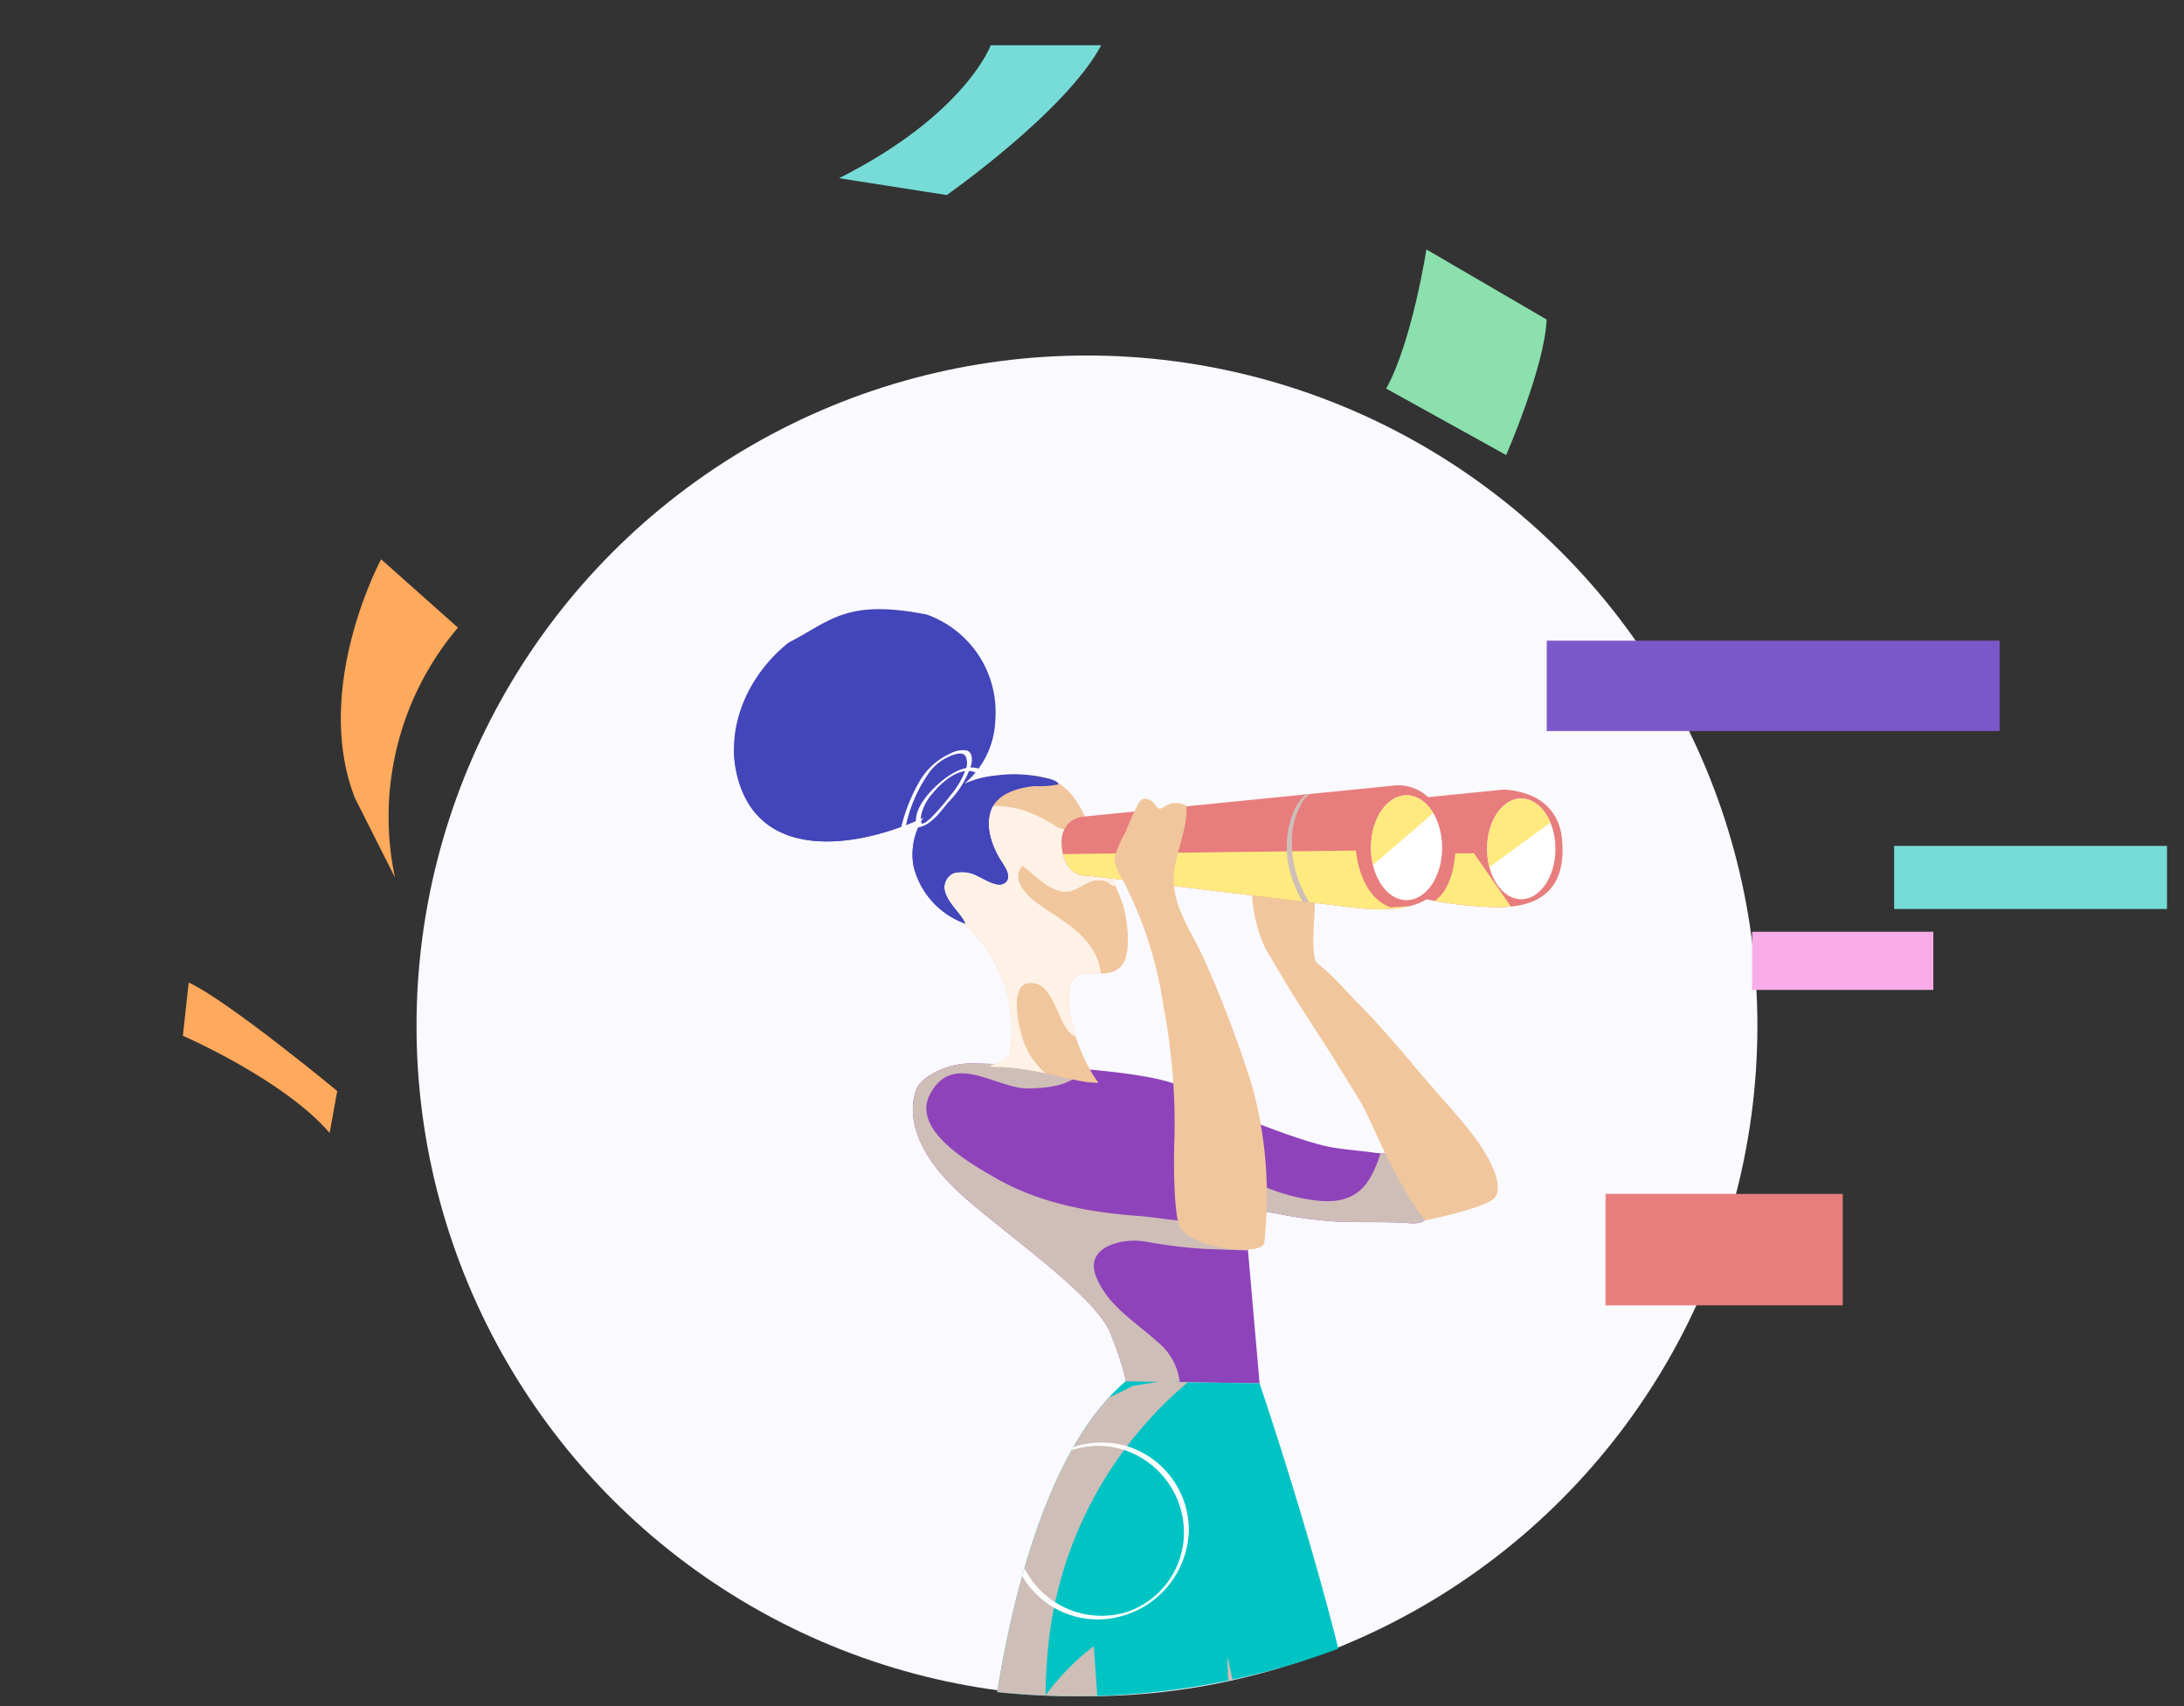 <svg xmlns="http://www.w3.org/2000/svg" xmlns:xlink="http://www.w3.org/1999/xlink" width="215" height="168" viewBox="0 0 215 168">
  <rect x="0" y="0" width="215" height="168" fill="#333333" stroke="none"/>
  <defs>
    <clipPath id="clip-path">
      <rect id="Rectangle_2889" data-name="Rectangle 2889" width="215" height="168" transform="translate(100 349)" fill="#fff"/>
    </clipPath>
    <clipPath id="clip-path-2">
      <circle id="Ellipse_720" data-name="Ellipse 720" cx="73.5" cy="73.5" r="73.5" transform="translate(102 301)" fill="#fff"/>
    </clipPath>
    <clipPath id="clip-path-3">
      <path id="Path_57998" data-name="Path 57998" d="M1440.074,2749.31s-3.872,10.6-4.056,13.92,0,8.85,0,8.85l6.269,1.29-1.844-6.176s2.857,3.319,4.425,5.071l2.213.646,14.2-.185s-.184-3.41-1.567-3.779a34.3,34.3,0,0,0-6.269-.83l-7.006-8.2,3.779-11.062Z" transform="translate(-1435.936 -2748.849)" fill="#ff4f79"/>
    </clipPath>
    <clipPath id="clip-path-4">
      <path id="Path_58001" data-name="Path 58001" d="M1725.825,2350.849a18.618,18.618,0,0,0,13.828,1.66l6.637.829-4.7,22.586s2.95,9.126-15.21,5.807Z" transform="translate(-1725.825 -2350.849)" fill="#ffb061"/>
    </clipPath>
    <clipPath id="clip-path-5">
      <path id="Path_58008" data-name="Path 58008" d="M1393.441,1203.588c-.41-1.281-1.259-3.01-1.183-4.354-1.069-.214-2.2-.095-3.288-.248-1.35-.19-2.727-.287-4.07-.508-2.763-.456-9.39-3.039-13.223-4.848a7.574,7.574,0,0,0-2.66-1.529c-4.332-1.4-15.214-1.8-19.463-1.9a7.718,7.718,0,0,0-4.315,1.163,3.584,3.584,0,0,0-1.2,1.107s-2.581,4.332,4.148,10.509c4.134,3.795,13.367,10.048,14.842,13.828s1.475,4.7,1.475,4.7l13.182.184-1.488-17.073c1.342.111,2.7.266,3.054.335a43,43,0,0,0,5.718.793c2.235.136,4.474.026,6.709.125.667.029,1.772.233,2.284-.257A18.819,18.819,0,0,1,1393.441,1203.588Z" transform="translate(-1343.548 -1190.196)" fill="#8e43ba"/>
    </clipPath>
    <clipPath id="clip-path-6">
      <path id="Path_58015" data-name="Path 58015" d="M1261.99,1530.033s10.325,30.236,10.97,43.88-6.177,25.535-4.886,31.527,1.936,20.834-.83,26.918-4.978,8.849-14.012,10.048a64.18,64.18,0,0,1-14.473.553,14.474,14.474,0,0,1-14.288,1.844c-8.2-3.319-9.772-3.411-7.283-11.247s16.685-47.291,17.607-61.211c0,0,1.659-31.988,14.012-42.5Z" transform="translate(-1216.108 -1529.849)" fill="#cfbeb8"/>
    </clipPath>
    <clipPath id="clip-path-7">
      <path id="Path_58018" data-name="Path 58018" d="M1373.083,911.036c.579-.277,1.936-.369,2.028-1.659a13.894,13.894,0,0,0-4.378-12.161c-1.027-1.026-2.178-1.9-2.668-3.323a9.678,9.678,0,0,1,.395-6.138,8.853,8.853,0,0,1,5.931-5.034c2.149-.523,4.543-.48,6.209,1.066,1.939,1.8,2.441,4.574,3.531,6.9a25.5,25.5,0,0,1,2.14,4.741c.345,1.409.827,4.586-.273,5.8-1.532,1.693-4.484-.549-5.045,2.083-.576,2.7,1.2,7.243,2.824,9.383-2.3.092-5.992-1.567-10.417-1.567" transform="translate(-1367.727 -882.419)" fill="#fef2e6"/>
    </clipPath>
    <clipPath id="clip-path-8">
      <path id="Path_58022" data-name="Path 58022" d="M1182.961,721.632a13.381,13.381,0,0,0-4.6-.18,9.766,9.766,0,0,0-3.111.813,8.508,8.508,0,0,0,3.043-6.174,10.192,10.192,0,0,0-6.76-10.488c-7.969-1.56-9.444.652-13.592,2.772-4.1,3.278-6.508,8.724-4.83,13.878,2.569,7.894,12.2,6.119,18.133,3.338a6.607,6.607,0,0,0-1.016,4.659c.007.046.015.092.023.138a8.039,8.039,0,0,0,5.1,5.653c-.427-1-1.61-1.868-1.986-3.083a1.532,1.532,0,0,1,.845-1.9,3.214,3.214,0,0,1,2.435.343c.665.273,2.06,1.282,2.738.493.557-.648-.343-1.718-.667-2.276-.8-1.372-1.447-3.256-.808-4.812.663-1.612,2.678-2.153,4.246-2.309a9.538,9.538,0,0,0,2.364-.166C1184.452,721.886,1183.289,721.717,1182.961,721.632Z" transform="translate(-1152.571 -705.078)" fill="#4345ba"/>
    </clipPath>
    <clipPath id="clip-path-9">
      <path id="Path_58068" data-name="Path 58068" d="M1239.825,2228.725s12.445.092,16.685,2.3l6.084-24.8-12.168-1.383Z" transform="translate(-1239.825 -2204.849)" fill="#fff"/>
    </clipPath>
    <clipPath id="clip-path-10">
      <path id="Path_58073" data-name="Path 58073" d="M1212.909,2759.849s.922,1.752-1.936,7.928-4.148,9.5-4.148,14.749h4.425l.922-4.056a14.881,14.881,0,0,0,4.794,3.78c3.595,2.028,17.331,1.106,17.331,1.106s1.567-2.4-2.673-3.5a49.831,49.831,0,0,1-7.283-2.489l-3.78-8.113,2.766-8.02Z" transform="translate(-1206.825 -2759.849)" fill="#ff4f79"/>
    </clipPath>
    <clipPath id="clip-path-11">
      <path id="Path_58079" data-name="Path 58079" d="M1504.367,896.268l30.421-3.042a4.322,4.322,0,0,1,3.688,1.106l7.375-.738s5.347-.092,5.808,4.886c.4,4.323-1.475,7.1-7.559,6.637a36.138,36.138,0,0,1-5.807-.737s-1.752,1.475-7.1.83c-5.037-.608-26.088-3.134-26.088-3.134s-2.283.349-2.673-2.673C1502.063,896.545,1504.367,896.268,1504.367,896.268Z" transform="translate(-1502.391 -893.163)" fill="#ff4f79"/>
    </clipPath>
    <clipPath id="clip-path-12">
      <ellipse id="Ellipse_663" data-name="Ellipse 663" cx="3.503" cy="5.162" rx="3.503" ry="5.162" fill="#fff"/>
    </clipPath>
    <clipPath id="clip-path-13">
      <ellipse id="Ellipse_665" data-name="Ellipse 665" cx="3.365" cy="4.959" rx="3.365" ry="4.959" fill="#fff"/>
    </clipPath>
  </defs>
  <g id="Mask_Group_5" data-name="Mask Group 5" transform="translate(-100 -349)" clip-path="url(#clip-path)">
    <g id="Group_7157" data-name="Group 7157" transform="translate(30.418 68)">
      <circle id="Ellipse_719" data-name="Ellipse 719" cx="66" cy="66" r="66" transform="translate(110.586 316)" fill="#faf9fd"/>
      <g id="Mask_Group_4" data-name="Mask Group 4" clip-path="url(#clip-path-2)">
        <g id="Group_7135" data-name="Group 7135" transform="translate(-82.438 182.631)">
          <g id="Livello_2" data-name="Livello 2" transform="translate(173.953 102.823)">
            <g id="Group_7059" data-name="Group 7059" transform="translate(0 0)">
              <g id="Group_7056" data-name="Group 7056" transform="translate(0 66.642)">
                <circle id="Ellipse_661" data-name="Ellipse 661" cx="3.376" cy="3.376" r="3.376" transform="translate(0 0)" fill="#fff"/>
              </g>
              <g id="Group_7058" data-name="Group 7058" transform="translate(174.996 147.519)">
                <g id="Group_7057" data-name="Group 7057">
                  <path id="Path_57995" data-name="Path 57995" d="M2505.035,1704.023a72.415,72.415,0,0,1,3.024,9.694,28.48,28.48,0,0,1,.666,3.91.054.054,0,0,0,.065.051l9.338-.8,1.321-.114c.1-.009.44-.144.416-.288a76.085,76.085,0,0,0-2.257-10.037,22.027,22.027,0,0,0-1.262-3.339.065.065,0,0,0-.059-.023l-9.494.552-1.347.078c-.137.008-.526.349-.351.339l8.882-.517,1.724-.1a.58.58,0,0,1,.17-.01c.117.042-.035-.043.064.091a6.239,6.239,0,0,1,.614,1.462,51.385,51.385,0,0,1,1.93,7.032c.338,1.562.65,3.132.906,4.71l.416-.288-8.583.736-1.761.151c-.035,0-.283.054-.311.027.034.034.035-.2.035-.219,0-.128-.027-.259-.043-.387q-.06-.489-.14-.975a52.8,52.8,0,0,0-1.9-7.456c-.49-1.536-1.01-3.067-1.591-4.572C2505.461,1703.619,2504.976,1703.87,2505.035,1704.023Z" transform="translate(-2505.03 -1703.075)" fill="#fff"/>
                </g>
              </g>
            </g>
            <g id="Group_7126" data-name="Group 7126" transform="translate(50.32 55.519)">
              <g id="Group_7062" data-name="Group 7062" transform="translate(26.122 188.404)">
                <path id="Path_57996" data-name="Path 57996" d="M1440.074,2749.31s-3.872,10.6-4.056,13.92,0,8.85,0,8.85l6.269,1.29-1.844-6.176s2.857,3.319,4.425,5.071l2.213.646,14.2-.185s-.184-3.41-1.567-3.779a34.3,34.3,0,0,0-6.269-.83l-7.006-8.2,3.779-11.062Z" transform="translate(-1435.936 -2748.849)" fill="#ff4f79"/>
                <g id="Group_7061" data-name="Group 7061" clip-path="url(#clip-path-3)">
                  <g id="Group_7060" data-name="Group 7060" transform="translate(-3.464 -2.784)" style="mix-blend-mode: multiply;isolation: isolate">
                    <path id="Path_57997" data-name="Path 57997" d="M1417.671,2723.754l-11.333,7.024,5.746,12.77,5.587-1.277,5.746,4.15-23.305.32-1.756-14.845,5.587-13.249,14.7,1.648Z" transform="translate(-1398.356 -2718.646)" fill="#cfbeb8"/>
                  </g>
                </g>
              </g>
              <g id="Group_7065" data-name="Group 7065" transform="translate(52.845 151.715)">
                <path id="Path_57999" data-name="Path 57999" d="M1725.825,2350.849a18.618,18.618,0,0,0,13.828,1.66l6.637.829-4.7,22.586s2.95,9.126-15.21,5.807Z" transform="translate(-1725.825 -2350.849)" fill="#ffb061"/>
                <g id="Group_7064" data-name="Group 7064" clip-path="url(#clip-path-4)">
                  <g id="Group_7063" data-name="Group 7063" transform="translate(0 -1.028)" style="mix-blend-mode: multiply;isolation: isolate">
                    <path id="Path_58000" data-name="Path 58000" d="M1729.377,2360.61l14.245-20.912-17.8,1.028Z" transform="translate(-1725.825 -2339.697)" fill="#ffb061"/>
                  </g>
                </g>
              </g>
              <g id="Group_7072" data-name="Group 7072" transform="translate(17.605 44.72)">
                <path id="Path_58005" data-name="Path 58005" d="M1393.441,1203.588c-.41-1.281-1.259-3.01-1.183-4.354-1.069-.214-2.2-.095-3.288-.248-1.35-.19-2.727-.287-4.07-.508-2.763-.456-9.39-3.039-13.223-4.848a7.574,7.574,0,0,0-2.66-1.529c-4.332-1.4-15.214-1.8-19.463-1.9a7.718,7.718,0,0,0-4.315,1.163,3.584,3.584,0,0,0-1.2,1.107s-2.581,4.332,4.148,10.509c4.134,3.795,13.367,10.048,14.842,13.828s1.475,4.7,1.475,4.7l13.182.184-1.488-17.073c1.342.111,2.7.266,3.054.335a43,43,0,0,0,5.718.793c2.235.136,4.474.026,6.709.125.667.029,1.772.233,2.284-.257A18.819,18.819,0,0,1,1393.441,1203.588Z" transform="translate(-1343.548 -1190.196)" fill="#8e43ba"/>
                <g id="Group_7071" data-name="Group 7071" clip-path="url(#clip-path-5)">
                  <g id="Group_7069" data-name="Group 7069" transform="translate(-1.982 -1.46)" style="mix-blend-mode: multiply;isolation: isolate">
                    <path id="Path_58006" data-name="Path 58006" d="M1337.888,1176.5c.813.013,1.794-.075,2.251.605-1.15,1-3.243,1.156-4.774,1.176-3.113.04-7.376-3.727-9.651.59-1.867,3.543,4.122,6.885,6.464,8.228,4.306,2.469,9.128,3.378,14.079,3.74,2.927.214,6.444,1.188,9.136-.18-.982-1.568-.874-4.387-2.214-5.822,3.4,2.321,6.6,4.06,10.778,4.5,1.916.2,3.678-.191,4.82-1.827.852-1.221,2.052-4.167,1.32-5.56,2.285,3.475,4.681,6.958,6.852,10.515a48.563,48.563,0,0,1-5.391,1.264c-2.173.252-4.38,0-6.549.214-1.93.19-3.863.314-5.81.314-2.2,0-4.195-.093-6.391-.172a48.477,48.477,0,0,1-5.923-.733c-2.268-.365-5.934.509-4.832,3.4,1.095,2.877,3.867,4.486,6.041,6.463a6.029,6.029,0,0,1,2.228,4.1c-.053,3.284-5.184,2.5-7.206,2.27-2.271-.264-4.614-.194-6.884-.643-8.307-1.642-10.687-12.735-12.546-19.616-.888-3.289-2.522-8.178-1.047-11.52,1.4-3.183,4.09-4.252,7.337-2.846" transform="translate(-1322.045 -1174.358)" fill="#cfbeb8"/>
                  </g>
                </g>
              </g>
              <g id="Group_7082" data-name="Group 7082" transform="translate(5.857 76.031)">
                <path id="Path_58009" data-name="Path 58009" d="M1261.99,1530.033s10.325,30.236,10.97,43.88-6.177,25.535-4.886,31.527,1.936,20.834-.83,26.918-4.978,8.849-14.012,10.048a64.18,64.18,0,0,1-14.473.553,14.474,14.474,0,0,1-14.288,1.844c-8.2-3.319-9.772-3.411-7.283-11.247s16.685-47.291,17.607-61.211c0,0,1.659-31.988,14.012-42.5Z" transform="translate(-1216.108 -1529.849)" fill="#00c4c4"/>
                <g id="Group_7081" data-name="Group 7081" clip-path="url(#clip-path-6)">
                  <g id="Group_7073" data-name="Group 7073" transform="translate(-4.681 -0.557)" style="mix-blend-mode: multiply;isolation: isolate">
                    <path id="Path_58010" data-name="Path 58010" d="M1209.619,1523.807a39.115,39.115,0,0,0-14.379,25.278,51.923,51.923,0,0,0-.414,6.188,23.289,23.289,0,0,1,4.749-4.844c.2,2.91.4,5.8.628,8.727.4,5.049-.126,10.244.839,15.2-.653.126-7.271,1.352-7.292,1.443-.293,1.234-2.556,13.947-3.789,13.88,1.744.094,3.524-.011,5.194,0a55.335,55.335,0,0,0-2.45,10.56,59.594,59.594,0,0,0-.868,6.3c-.168,3.224.208,6.745-.164,9.911-.9-.22-4.095-1-6.642-1.433a3.708,3.708,0,0,0-3.893,1.888c-.464.864-.99,1.72-1.356,2.568-.873,2.021-1.62,4.037-2.309,6.135A23.992,23.992,0,0,0,1176.2,1631c-.444,5.391,5.189,6.293,9.341,6.5,2.973.145,6.183.04,8.763-1.541,6.478-3.97,9.115-12.242,9.219-19.54.043-3.056-.771-6.048.139-9.079a26.811,26.811,0,0,1,2.793-5.923,15,15,0,0,0,1.969-3.617c-1.667,3.2-3.329,7.084-3.045,10.76.264,3.415,2,6.335,2.433,9.662.443,3.388-.585,6.478-1.8,9.6a25.953,25.953,0,0,1-1.577,3.511,2.871,2.871,0,0,0,2.652,4.275c1.277-.067,2.507-.239,3.442-.376a24.325,24.325,0,0,0,9.535-3.256c-2.849,5.943-11.439,8.234-17.376,8.7-3.271.254-6.677-.313-9.9.5-3.772.956-6.987,2.283-10.878,2.455-4.3.19-7.254.071-11.138-2.143-9.027-5.143-4.647-19.261-2.325-27.416,2.574-9.04,4.984-18.024,7.142-27.184,1.692-7.18,3.575-14.369,5.542-21.463,2.008-7.241,2.78-14.663,5.733-21.666a74.871,74.871,0,0,1,6.817-12.467c2.7-4,5.566-4.256,9.714-6.482" transform="translate(-1165.325 -1523.807)" fill="#cfbeb8"/>
                  </g>
                  <g id="Group_7074" data-name="Group 7074" transform="translate(41.556 27.019)" style="mix-blend-mode: multiply;isolation: isolate">
                    <path id="Path_58011" data-name="Path 58011" d="M1666.895,1864.248c3.057-9.763,3.071-18,2.094-27.933-.438-4.456-.8-8.964-.95-13.374a137.851,137.851,0,0,1,2.788,15.846c.559,5.009.926,11.927-1.157,16.673" transform="translate(-1666.895 -1822.941)" fill="#cfbeb8"/>
                  </g>
                  <g id="Group_7076" data-name="Group 7076" transform="translate(47.499 56.09)">
                    <g id="Group_7075" data-name="Group 7075">
                      <path id="Path_58012" data-name="Path 58012" d="M1748.909,2146.889a8.678,8.678,0,0,0-5.963-8.181,9.048,9.048,0,0,0-9.587,2.882,8.6,8.6,0,0,0,8.651,13.884,9.013,9.013,0,0,0,6.9-8.585c0-.134-.479.082-.48.238a8.28,8.28,0,0,1-5.622,7.869,8.483,8.483,0,0,1-9.843-12.347,8.163,8.163,0,0,1,9.023-3.764,8.586,8.586,0,0,1,6.442,8.242C1748.43,2147.263,1748.91,2147.044,1748.909,2146.889Z" transform="translate(-1731.365 -2138.306)" fill="#fff"/>
                    </g>
                  </g>
                  <g id="Group_7078" data-name="Group 7078" transform="translate(13.375 101.532)">
                    <g id="Group_7077" data-name="Group 7077">
                      <path id="Path_58013" data-name="Path 58013" d="M1378.745,2639.833a8.678,8.678,0,0,0-5.963-8.181,9.048,9.048,0,0,0-9.587,2.882,8.6,8.6,0,0,0,8.651,13.884,9.013,9.013,0,0,0,6.9-8.585c0-.134-.479.083-.48.237a8.279,8.279,0,0,1-5.622,7.869,8.483,8.483,0,0,1-9.843-12.347,8.164,8.164,0,0,1,9.023-3.764,8.587,8.587,0,0,1,6.442,8.242C1378.265,2640.207,1378.746,2639.987,1378.745,2639.833Z" transform="translate(-1361.201 -2631.249)" fill="#fff"/>
                    </g>
                  </g>
                  <g id="Group_7080" data-name="Group 7080" transform="translate(21.381 6.01)">
                    <g id="Group_7079" data-name="Group 7079">
                      <path id="Path_58014" data-name="Path 58014" d="M1465.586,1603.63a8.677,8.677,0,0,0-5.962-8.181,9.048,9.048,0,0,0-9.588,2.881,8.6,8.6,0,0,0,8.651,13.884,9.012,9.012,0,0,0,6.9-8.585c0-.134-.479.082-.481.237a8.278,8.278,0,0,1-5.622,7.869,8.483,8.483,0,0,1-9.843-12.347,8.164,8.164,0,0,1,9.023-3.764,8.586,8.586,0,0,1,6.441,8.242C1465.106,1604,1465.587,1603.784,1465.586,1603.63Z" transform="translate(-1448.042 -1595.047)" fill="#fff"/>
                    </g>
                  </g>
                </g>
              </g>
              <g id="Group_7085" data-name="Group 7085" transform="translate(19.834 16.348)">
                <path id="Path_58016" data-name="Path 58016" d="M1373.083,911.036c.579-.277,1.936-.369,2.028-1.659a13.894,13.894,0,0,0-4.378-12.161c-1.027-1.026-2.178-1.9-2.668-3.323a9.678,9.678,0,0,1,.395-6.138,8.853,8.853,0,0,1,5.931-5.034c2.149-.523,4.543-.48,6.209,1.066,1.939,1.8,2.441,4.574,3.531,6.9a25.5,25.5,0,0,1,2.14,4.741c.345,1.409.827,4.586-.273,5.8-1.532,1.693-4.484-.549-5.045,2.083-.576,2.7,1.2,7.243,2.824,9.383-2.3.092-5.992-1.567-10.417-1.567" transform="translate(-1367.727 -882.419)" fill="#f1c69c"/>
                <g id="Group_7084" data-name="Group 7084" clip-path="url(#clip-path-7)">
                  <g id="Group_7083" data-name="Group 7083" transform="translate(-0.852 3.028)" style="mix-blend-mode: multiply;isolation: isolate">
                    <path id="Path_58017" data-name="Path 58017" d="M1361.621,915.933a9.6,9.6,0,0,1,6.6-.168,13.549,13.549,0,0,1,2.976,1.5c.753.475,1.2.23,2.09.341a5.062,5.062,0,0,1,4.048,4.256c.108.622.231,1.373-.528,1.252-.2-.031-.44-.327-.642-.4-1.734-.666-2.786,1.215-4.324.98s-2.73-1.656-3.936-2.53c-1.125,1.18.217,2.733,1.224,3.489,2.412,1.81,5.564,3.175,6.36,6.392.418,1.688-.274.827-1.357,1.139-1.221.352-.95,1.723-.76,2.812.155.883,1.617,3.358.1,3.084-2.217-.4-2.089-5.361-4.759-5.393-1.938-.023-1.353,3.387-1.015,4.676a7.884,7.884,0,0,0,3.65,5.105c-1.221.348-3.5-.109-4.752-.335a5.038,5.038,0,0,1-2.756-1.161c1.337-1.555.887-4.763.395-6.527-.76-2.722-2.659-4.761-4.153-7.068-2.513-3.882-1.782-7.285.124-11.266" transform="translate(-1358.481 -915.262)" fill="#fef2e6"/>
                  </g>
                </g>
              </g>
              <g id="Group_7086" data-name="Group 7086" transform="translate(51.002 28.003)">
                <path id="Path_58019" data-name="Path 58019" d="M1712,1009.679c.038.961-.382,4.636.07,5.743.129.313.554.581.843.834,1.224,1.073,2.256,2.283,3.4,3.444,2.1,2.124,4.077,4.452,5.989,6.738,1.835,2.194,3.817,4.227,5.521,6.525.835,1.127,3.01,4.417,1.875,5.846-.779.98-6.822,2.212-6.822,2.212-3.227-4.148-5.243-9.791-6.375-11.667-1.677-2.778-3.393-5.515-5.172-8.235-1.451-2.217-2.794-4.51-4.151-6.794a14.24,14.24,0,0,1-1.355-5.477" transform="translate(-1705.825 -1008.849)" fill="#f1c69c"/>
              </g>
              <g id="Group_7089" data-name="Group 7089">
                <path id="Path_58020" data-name="Path 58020" d="M1182.961,721.632a13.381,13.381,0,0,0-4.6-.18,9.766,9.766,0,0,0-3.111.813,8.508,8.508,0,0,0,3.043-6.174,10.192,10.192,0,0,0-6.76-10.488c-7.969-1.56-9.444.652-13.592,2.772-4.1,3.278-6.508,8.724-4.83,13.878,2.569,7.894,12.2,6.119,18.133,3.338a6.607,6.607,0,0,0-1.016,4.659c.007.046.015.092.023.138a8.039,8.039,0,0,0,5.1,5.653c-.427-1-1.61-1.868-1.986-3.083a1.532,1.532,0,0,1,.845-1.9,3.214,3.214,0,0,1,2.435.343c.665.273,2.06,1.282,2.738.493.557-.648-.343-1.718-.667-2.276-.8-1.372-1.447-3.256-.808-4.812.663-1.612,2.678-2.153,4.246-2.309a9.538,9.538,0,0,0,2.364-.166C1184.452,721.886,1183.289,721.717,1182.961,721.632Z" transform="translate(-1152.571 -705.078)" fill="#4345ba"/>
                <g id="Group_7088" data-name="Group 7088" clip-path="url(#clip-path-8)">
                  <g id="Group_7087" data-name="Group 7087" transform="translate(-3.633 10.41)" style="mix-blend-mode: multiply;isolation: isolate">
                    <path id="Path_58021" data-name="Path 58021" d="M1115.587,822.159a18.847,18.847,0,0,1,7.459-3.323,48.833,48.833,0,0,1,5.2-.729,21.773,21.773,0,0,1,5.7.166c1.627.307,3.741.66,5.056,1.753,2.527,2.1-.146,5.981-1.959,7.753,3.623-2.136,7,.174,7.823,4.061a6.9,6.9,0,0,1-1.456,5.962c-2.239,2.476-6.992,1.846-9.209-.242-1.481-1.394-2.312-3.376-3.914-4.666-1.824-1.47-3.879-.608-6.043-.707-5.235-.238-8.976-3.616-11.077-8.244" transform="translate(-1113.165 -818)" fill="#4345ba"/>
                  </g>
                </g>
              </g>
              <g id="Group_7104" data-name="Group 7104" transform="translate(8.043 138.256)">
                <path id="Path_58027" data-name="Path 58027" d="M1239.825,2228.725s12.445.092,16.685,2.3l6.084-24.8-12.168-1.383Z" transform="translate(-1239.825 -2204.849)" fill="#fff"/>
                <g id="Group_7103" data-name="Group 7103" clip-path="url(#clip-path-9)">
                  <g id="Group_7094" data-name="Group 7094" transform="translate(-137.92 -50.749)">
                    <path id="Path_58028" data-name="Path 58028" d="M-256.3,1654.333h.1v.334h0a.181.181,0,0,1,.07-.069.2.2,0,0,1,.1-.027c.072,0,.187.044.187.229v.318h-.1v-.308c0-.086-.032-.159-.124-.159a.139.139,0,0,0-.13.1.121.121,0,0,0-.007.046v.323h-.1Z" transform="translate(256.299 -1654.333)"/>
                    <path id="Path_58029" data-name="Path 58029" d="M-250.168,1655.376v.154h.139v.074h-.139v.289c0,.067.019.1.073.1a.212.212,0,0,0,.056-.007l0,.073a.239.239,0,0,1-.086.013.134.134,0,0,1-.105-.041.2.2,0,0,1-.038-.139v-.292h-.083v-.074h.083v-.128Z" transform="translate(250.895 -1655.28)"/>
                    <path id="Path_58030" data-name="Path 58030" d="M-246.2,1655.376v.154h.139v.074h-.139v.289c0,.067.019.1.073.1a.213.213,0,0,0,.056-.007l0,.073a.239.239,0,0,1-.086.013.134.134,0,0,1-.1-.041.2.2,0,0,1-.038-.139v-.292h-.083v-.074h.083v-.128Z" transform="translate(247.29 -1655.28)"/>
                    <path id="Path_58031" data-name="Path 58031" d="M-241.787,1657.1c0-.068,0-.124,0-.175h.087l0,.092h0a.21.21,0,0,1,.19-.1.242.242,0,0,1,.227.272.253.253,0,0,1-.243.287.188.188,0,0,1-.165-.084h0v.291h-.1Zm.1.143a.223.223,0,0,0,0,.04.15.15,0,0,0,.146.114c.1,0,.163-.084.163-.207,0-.107-.056-.2-.159-.2a.155.155,0,0,0-.147.12.16.16,0,0,0-.007.04Z" transform="translate(243.129 -1656.673)"/>
                    <path id="Path_58032" data-name="Path 58032" d="M-235.3,1657.359a.255.255,0,0,0,.128.039c.071,0,.1-.035.1-.08s-.028-.072-.1-.1c-.1-.034-.142-.087-.142-.152a.165.165,0,0,1,.185-.157.263.263,0,0,1,.132.033l-.024.071a.209.209,0,0,0-.109-.031c-.057,0-.089.033-.089.073s.032.064.1.091c.093.035.14.082.14.162s-.073.16-.2.16a.306.306,0,0,1-.15-.036Z" transform="translate(237.257 -1656.673)"/>
                    <path id="Path_58033" data-name="Path 58033" d="M-230.415,1657.317a.066.066,0,0,1,.066-.07.065.065,0,0,1,.065.07.064.064,0,0,1-.066.068A.064.064,0,0,1-230.415,1657.317Zm0,.39a.065.065,0,0,1,.066-.069.065.065,0,0,1,.065.069.065.065,0,0,1-.066.069A.065.065,0,0,1-230.415,1657.707Z" transform="translate(232.801 -1656.978)"/>
                    <path id="Path_58034" data-name="Path 58034" d="M-228.567,1655.433l.308-.8h.075l-.309.8Z" transform="translate(231.123 -1654.604)"/>
                    <path id="Path_58035" data-name="Path 58035" d="M-224.451,1655.433l.308-.8h.075l-.309.8Z" transform="translate(227.387 -1654.604)"/>
                    <path id="Path_58036" data-name="Path 58036" d="M-220.008,1657.043l.071.272c.016.06.03.115.04.171h0c.012-.054.03-.112.048-.169l.087-.273h.082l.083.268c.02.064.035.12.048.175h0a1.621,1.621,0,0,1,.041-.174l.076-.269h.1l-.172.535h-.089l-.082-.255a1.764,1.764,0,0,1-.048-.176h0a1.584,1.584,0,0,1-.049.177l-.086.255h-.088l-.161-.535Z" transform="translate(223.443 -1656.793)"/>
                    <path id="Path_58037" data-name="Path 58037" d="M-211.033,1657.043l.071.272c.015.06.03.115.04.171h0c.012-.054.03-.112.047-.169l.087-.273h.082l.083.268c.02.064.035.12.047.175h0a1.594,1.594,0,0,1,.041-.174l.076-.269h.1l-.172.535h-.089l-.082-.255a1.759,1.759,0,0,1-.048-.176h0a1.565,1.565,0,0,1-.049.177l-.086.255h-.089l-.161-.535Z" transform="translate(215.296 -1656.793)"/>
                    <path id="Path_58038" data-name="Path 58038" d="M-202.056,1657.043l.071.272c.015.06.03.115.04.171h0c.012-.054.03-.112.048-.169l.087-.273h.082l.083.268c.02.064.035.12.048.175h0a1.594,1.594,0,0,1,.041-.174l.076-.269h.1l-.172.535h-.089l-.082-.255a1.793,1.793,0,0,1-.048-.176h0a1.588,1.588,0,0,1-.049.177l-.086.255h-.088l-.161-.535Z" transform="translate(207.146 -1656.793)"/>
                    <path id="Path_58039" data-name="Path 58039" d="M-193.383,1661.537a.065.065,0,0,1,.066-.07.064.064,0,0,1,.065.07.065.065,0,0,1-.066.07A.065.065,0,0,1-193.383,1661.537Z" transform="translate(199.183 -1660.81)"/>
                    <path id="Path_58040" data-name="Path 58040" d="M-190.659,1654.813a.058.058,0,0,1-.062.06.058.058,0,0,1-.059-.06.059.059,0,0,1,.061-.061A.058.058,0,0,1-190.659,1654.813Zm-.108.686v-.535h.1v.535Z" transform="translate(196.82 -1654.713)"/>
                    <path id="Path_58041" data-name="Path 58041" d="M-187.884,1657.068c0-.055,0-.1,0-.145h.086l.006.089h0a.2.2,0,0,1,.177-.1c.074,0,.189.044.189.228v.32h-.1v-.308c0-.086-.032-.158-.124-.158a.138.138,0,0,0-.13.1.14.14,0,0,0-.007.045v.322h-.1Z" transform="translate(194.194 -1656.673)"/>
                    <path id="Path_58042" data-name="Path 58042" d="M-181.564,1657.359a.255.255,0,0,0,.128.039c.071,0,.1-.035.1-.08s-.028-.072-.1-.1c-.1-.034-.141-.087-.141-.152a.165.165,0,0,1,.185-.157.263.263,0,0,1,.132.033l-.024.071a.209.209,0,0,0-.109-.031c-.057,0-.089.033-.089.073s.032.064.1.091c.093.035.14.082.14.162s-.073.16-.2.16a.307.307,0,0,1-.15-.036Z" transform="translate(188.475 -1656.673)"/>
                    <path id="Path_58043" data-name="Path 58043" d="M-176.91,1655.376v.154h.139v.074h-.139v.289c0,.067.019.1.073.1a.212.212,0,0,0,.056-.007l0,.073a.239.239,0,0,1-.086.013.134.134,0,0,1-.1-.041.2.2,0,0,1-.038-.139v-.292h-.083v-.074h.083v-.128Z" transform="translate(184.39 -1655.28)"/>
                    <path id="Path_58044" data-name="Path 58044" d="M-172.574,1657.458l-.008-.068h0a.2.2,0,0,1-.164.08.152.152,0,0,1-.164-.153c0-.13.115-.2.322-.2v-.011a.11.11,0,0,0-.122-.124.266.266,0,0,0-.139.04l-.022-.064a.329.329,0,0,1,.176-.048c.164,0,.2.112.2.219v.2a.765.765,0,0,0,.009.128Zm-.014-.273c-.106,0-.227.017-.227.121a.086.086,0,0,0,.092.093.133.133,0,0,0,.129-.09.1.1,0,0,0,.006-.031Z" transform="translate(180.599 -1656.673)"/>
                    <path id="Path_58045" data-name="Path 58045" d="M-166.592,1656.923c0,.039,0,.082,0,.147v.31a.307.307,0,0,1-.076.244.283.283,0,0,1-.195.064.345.345,0,0,1-.178-.044l.024-.074a.3.3,0,0,0,.157.042c.1,0,.172-.052.172-.187v-.06h0a.191.191,0,0,1-.17.089.239.239,0,0,1-.228-.261.257.257,0,0,1,.241-.284.178.178,0,0,1,.167.093h0l0-.081Zm-.1.211a.141.141,0,0,0-.005-.044.14.14,0,0,0-.136-.1c-.093,0-.159.078-.159.2,0,.1.053.192.158.192a.142.142,0,0,0,.135-.1.171.171,0,0,0,.008-.052Z" transform="translate(175.316 -1656.673)"/>
                    <path id="Path_58046" data-name="Path 58046" d="M-160.08,1657.09c0-.063,0-.117,0-.167H-160l0,.105h0a.161.161,0,0,1,.148-.117.1.1,0,0,1,.028,0v.092a.148.148,0,0,0-.033,0,.137.137,0,0,0-.13.125.274.274,0,0,0,0,.045v.285h-.1Z" transform="translate(168.954 -1656.673)"/>
                    <path id="Path_58047" data-name="Path 58047" d="M-156.29,1657.458l-.008-.068h0a.2.2,0,0,1-.164.08.152.152,0,0,1-.164-.153c0-.13.115-.2.322-.2v-.011a.11.11,0,0,0-.122-.124.266.266,0,0,0-.139.04l-.022-.064a.329.329,0,0,1,.176-.048c.164,0,.2.112.2.219v.2a.763.763,0,0,0,.009.128Zm-.014-.273c-.106,0-.227.017-.227.121a.086.086,0,0,0,.092.093.133.133,0,0,0,.129-.09.1.1,0,0,0,.006-.031Z" transform="translate(165.816 -1656.673)"/>
                    <path id="Path_58048" data-name="Path 58048" d="M-150.432,1657.068c0-.055,0-.1,0-.145h.085l0,.086h0a.185.185,0,0,1,.168-.1.158.158,0,0,1,.151.107h0a.22.22,0,0,1,.06-.07.182.182,0,0,1,.118-.038c.071,0,.176.047.176.232v.315h-.1v-.3c0-.1-.038-.165-.116-.165a.126.126,0,0,0-.115.088.158.158,0,0,0-.008.049v.331h-.1v-.32c0-.085-.038-.147-.112-.147a.132.132,0,0,0-.12.1.132.132,0,0,0-.008.047v.323h-.1Z" transform="translate(160.195 -1656.673)"/>
                    <path id="Path_58049" data-name="Path 58049" d="M-140.632,1661.537a.065.065,0,0,1,.066-.07.064.064,0,0,1,.065.07.065.065,0,0,1-.066.07A.065.065,0,0,1-140.632,1661.537Z" transform="translate(151.295 -1660.81)"/>
                    <path id="Path_58050" data-name="Path 58050" d="M-137.9,1657.448a.356.356,0,0,1-.154.031.254.254,0,0,1-.266-.273.272.272,0,0,1,.287-.284.329.329,0,0,1,.135.027l-.022.075a.227.227,0,0,0-.113-.025.185.185,0,0,0-.189.2.183.183,0,0,0,.186.2.28.28,0,0,0,.119-.026Z" transform="translate(149.192 -1656.683)"/>
                    <path id="Path_58051" data-name="Path 58051" d="M-132.49,1657.186a.261.261,0,0,1-.266.284.254.254,0,0,1-.257-.275.261.261,0,0,1,.265-.284A.253.253,0,0,1-132.49,1657.186Zm-.424.006c0,.117.067.206.163.206s.162-.087.162-.208c0-.091-.045-.206-.16-.206S-132.915,1657.09-132.915,1657.192Z" transform="translate(144.378 -1656.673)"/>
                    <path id="Path_58052" data-name="Path 58052" d="M-126.049,1657.068c0-.055,0-.1,0-.145h.085l0,.086h0a.185.185,0,0,1,.168-.1.158.158,0,0,1,.151.107h0a.221.221,0,0,1,.06-.07.182.182,0,0,1,.118-.038c.071,0,.176.047.176.232v.315h-.1v-.3c0-.1-.038-.165-.116-.165a.126.126,0,0,0-.115.088.159.159,0,0,0-.008.049v.331h-.1v-.32c0-.085-.038-.147-.112-.147a.133.133,0,0,0-.12.1.132.132,0,0,0-.008.047v.323h-.1Z" transform="translate(138.061 -1656.673)"/>
                    <path id="Path_58053" data-name="Path 58053" d="M-116.885,1655.433l.308-.8h.075l-.309.8Z" transform="translate(129.737 -1654.604)"/>
                    <path id="Path_58054" data-name="Path 58054" d="M-111.881,1654.333h.1v.334h0a.181.181,0,0,1,.07-.069.2.2,0,0,1,.1-.027c.072,0,.187.044.187.229v.318h-.1v-.308c0-.086-.032-.159-.124-.159a.139.139,0,0,0-.13.1.121.121,0,0,0-.007.046v.323h-.1Z" transform="translate(125.194 -1654.333)"/>
                    <path id="Path_58055" data-name="Path 58055" d="M-104.806,1657.432c0,.055,0,.1,0,.146h-.086l-.006-.087h0a.2.2,0,0,1-.177.1c-.084,0-.185-.046-.185-.235v-.313h.1v.3c0,.1.031.17.119.17a.141.141,0,0,0,.128-.089.143.143,0,0,0,.009-.05v-.328h.1Z" transform="translate(119.181 -1656.793)"/>
                    <path id="Path_58056" data-name="Path 58056" d="M-98.652,1657.09c0-.063,0-.117,0-.167h.085l0,.105h0a.16.16,0,0,1,.148-.117.1.1,0,0,1,.028,0v.092a.148.148,0,0,0-.033,0,.137.137,0,0,0-.13.125.274.274,0,0,0,0,.045v.285h-.1Z" transform="translate(113.189 -1656.673)"/>
                    <path id="Path_58057" data-name="Path 58057" d="M-94.8,1657.448a.356.356,0,0,1-.154.031.254.254,0,0,1-.266-.273.272.272,0,0,1,.288-.284.329.329,0,0,1,.135.027l-.022.075a.226.226,0,0,0-.113-.025.185.185,0,0,0-.189.2.183.183,0,0,0,.186.2.28.28,0,0,0,.119-.026Z" transform="translate(110.074 -1656.683)"/>
                    <path id="Path_58058" data-name="Path 58058" d="M-89.547,1657.458l-.008-.068h0a.2.2,0,0,1-.164.08.152.152,0,0,1-.164-.153c0-.13.115-.2.322-.2v-.011a.11.11,0,0,0-.122-.124.266.266,0,0,0-.139.04l-.022-.064a.329.329,0,0,1,.176-.048c.164,0,.2.112.2.219v.2a.765.765,0,0,0,.009.128Zm-.014-.273c-.106,0-.227.017-.227.121a.086.086,0,0,0,.092.093.133.133,0,0,0,.129-.09.1.1,0,0,0,.006-.031Z" transform="translate(105.226 -1656.673)"/>
                    <path id="Path_58059" data-name="Path 58059" d="M-83.644,1654.333h.1v.785h-.1Z" transform="translate(99.56 -1654.333)"/>
                    <path id="Path_58060" data-name="Path 58060" d="M-80.93,1657.458l-.008-.068h0a.2.2,0,0,1-.164.08.152.152,0,0,1-.164-.153c0-.13.115-.2.322-.2v-.011a.11.11,0,0,0-.122-.124.266.266,0,0,0-.139.04l-.022-.064a.329.329,0,0,1,.176-.048c.164,0,.2.112.2.219v.2a.756.756,0,0,0,.009.128Zm-.014-.273c-.106,0-.227.017-.227.121a.086.086,0,0,0,.092.093.133.133,0,0,0,.129-.09.1.1,0,0,0,.005-.031Z" transform="translate(97.403 -1656.673)"/>
                    <path id="Path_58061" data-name="Path 58061" d="M-75.072,1657.068c0-.055,0-.1,0-.145h.086l.006.089h0a.2.2,0,0,1,.177-.1c.074,0,.189.044.189.228v.32h-.1v-.308c0-.086-.032-.158-.124-.158a.138.138,0,0,0-.13.1.14.14,0,0,0-.007.045v.322h-.1Z" transform="translate(91.783 -1656.673)"/>
                    <path id="Path_58062" data-name="Path 58062" d="M-68.287,1654.333v.646c0,.048,0,.1,0,.138h-.087l0-.093h0a.2.2,0,0,1-.182.1.244.244,0,0,1-.229-.272.256.256,0,0,1,.24-.287.179.179,0,0,1,.161.082h0v-.319Zm-.1.467a.17.17,0,0,0,0-.041.143.143,0,0,0-.14-.113c-.1,0-.16.088-.16.207s.053.2.158.2a.146.146,0,0,0,.143-.116.165.165,0,0,0,0-.042Z" transform="translate(86.074 -1654.333)"/>
                  </g>
                  <g id="Group_7095" data-name="Group 7095" transform="translate(2.562 -4.24)">
                    <path id="Path_58063" data-name="Path 58063" d="M1280.359,2166.593c.738-4.609-2.088-7.744-5.346-7.744s-6.453,2.028-7.283,6.637c-.64,3.558,1.555,6.739,4.793,7.1A7.038,7.038,0,0,0,1280.359,2166.593Z" transform="translate(-1267.619 -2158.849)" fill="#ff4f79"/>
                  </g>
                  <g id="Group_7096" data-name="Group 7096" transform="translate(3.677 0.896)">
                    <path id="Path_58064" data-name="Path 58064" d="M1279.711,2225.209c3.478,1.475,5.7,2.056,8.7-.347a7.013,7.013,0,0,0,2.383-4.071c.387-1.838.309-4.5-1.538-5.617C1284.273,2212.159,1280.456,2221.2,1279.711,2225.209Z" transform="translate(-1279.711 -2214.569)" fill="#cfbeb8"/>
                  </g>
                  <g id="Group_7098" data-name="Group 7098" transform="translate(1.786 12.602)">
                    <g id="Group_7097" data-name="Group 7097">
                      <path id="Path_58065" data-name="Path 58065" d="M1259.41,2345.163c1.156-.763,2.43-1.794,3.838-2,.733-.106,1.365.424,1.031,1.2a2.293,2.293,0,0,1-.566.745,2.922,2.922,0,0,1-.513.375c-.141.082-.5.317-.654.26-.367-.137.561-1.245.735-1.408a5.724,5.724,0,0,1,2.372-1.288c.151-.043.488-.186.628-.087.183.13.124.47.073.662a3.368,3.368,0,0,1-.755,1.213c-.106.129.09.089.152.062a11.323,11.323,0,0,0,1.812-1.31,3.009,3.009,0,0,1,.64-.364c.163-.064.682-.256.844-.147s-.411,1.325-.465,1.567c-.018.083.168.009.181,0a12.017,12.017,0,0,0,3.714-2.994c.052-.06.022-.116-.059-.095a3.862,3.862,0,0,0-1.656,1.038c-.351.348-.951,1.014-.673,1.558.327.638,1.275.459,1.793.232.87-.381,1.6-1.224,2.544-1.406.1-.02.416-.3.2-.259a4.544,4.544,0,0,0-1.6.8c-.615.413-1.394,1.036-2.175.721-1.361-.549.671-2.246,1.365-2.428l-.059-.095a10.954,10.954,0,0,1-3.376,2.735h.181c.123-.553.427-1.043.543-1.6.006-.031-.031-.039-.051-.04a3.059,3.059,0,0,0-1.927.6,12.472,12.472,0,0,1-1.755,1.285l.152.061c.481-.58,1.109-1.336.732-2.121-.012-.026-.066-.017-.083-.014a7.072,7.072,0,0,0-3.041,1.28,3.2,3.2,0,0,0-1.456,2.084c0,.05.06.04.088.036a3.563,3.563,0,0,0,2.277-1.452c.318-.455.491-1.17-.049-1.548a1.814,1.814,0,0,0-1.541.024,10.146,10.146,0,0,0-1.983.966c-.526.315-1.028.665-1.54,1-.212.139-.133.277.084.134Z" transform="translate(-1259.202 -2341.555)" fill="#cfbeb8"/>
                    </g>
                  </g>
                  <g id="Group_7100" data-name="Group 7100" transform="translate(1.315 17.933)">
                    <g id="Group_7099" data-name="Group 7099">
                      <path id="Path_58066" data-name="Path 58066" d="M1254.3,2401.354q1.026-.621,2.1-1.159l-.176.021c.157.414-.076.8-.1,1.213-.006.083.157.015.181,0,.456-.251.867-.568,1.312-.835.208-.125.815-.5,1.076-.372.239.119-.039.644-.093.83-.024.083.172.006.181,0,.419-.2.795-.461,1.192-.7.144-.085.713-.443.836-.319.07.07-.116.563-.129.684-.007.065.107.032.132.022a14.086,14.086,0,0,0,1.3-.667c.175-.09.724-.406.926-.285.169.1-.084.7-.115.848-.006.03.03.04.051.04,1.021-.021,1.821-.8,2.785-1.036.1-.023.412-.309.2-.258a7.05,7.05,0,0,0-1.489.627,3.9,3.9,0,0,1-.909.368c-.3.063-.22-.026-.192-.223s.1-.38.117-.586c0-.031-.026-.038-.051-.04-.945-.051-1.677.656-2.509.981l.132.023c.029-.27.152-.51.156-.783,0-.048-.057-.042-.088-.035a10.217,10.217,0,0,0-2.329,1.146l.181,0a2.229,2.229,0,0,0,.175-.867c0-.03-.021-.039-.051-.039-1.092-.03-1.885.787-2.781,1.279l.181,0c.03-.437.259-.825.095-1.258-.019-.052-.153.009-.176.02q-1.124.565-2.2,1.216c-.218.132-.137.268.084.135Z" transform="translate(-1254.088 -2399.383)" fill="#cfbeb8"/>
                    </g>
                  </g>
                  <g id="Group_7102" data-name="Group 7102" transform="translate(5.112 20.029)">
                    <g id="Group_7101" data-name="Group 7101">
                      <path id="Path_58067" data-name="Path 58067" d="M1295.394,2423.488c.431-.138.864-.269,1.3-.384a2.1,2.1,0,0,1,.51-.131c.353.055.2.447.1.66-.017.037,0,.072.042.068a3.16,3.16,0,0,0,1.437-.605,2.844,2.844,0,0,1,1.044-.492c.217-.035.385-.06.353.192a2.986,2.986,0,0,1-.251.577c-.05.133.185.025.223,0a3.923,3.923,0,0,1,2.527-.949c.012-.043.025-.086.038-.128-.357.322-.853.587-.952,1.1-.009.049.065.039.089.036a13.384,13.384,0,0,0,1.924-.772c.159-.049.654-.179.784,0s-.121.427-.256.546c-.118.1-.836.608-.724.118.1-.427.982-.619,1.332-.717a4.059,4.059,0,0,1,1.276-.216c.109.006.426-.259.277-.268-.6-.035-3.809.639-3.2,1.689.015.026.063.017.084.014.637-.1,1.644-.659,1.642-1.4a.032.032,0,0,0-.022-.035,2.313,2.313,0,0,0-1.719.31c-.152.074-.945.562-1.078.452s.681-.747.8-.858c.016-.015.1-.116.038-.129-1.009-.2-2.141.557-2.945,1.073h.223a2.752,2.752,0,0,0,.306-.859c0-.033-.026-.036-.051-.04a2.464,2.464,0,0,0-1.644.492,3.822,3.822,0,0,1-.952.539c-.242.062-.187.024-.167-.166a.615.615,0,0,0-.118-.519c-.017-.024-.061-.02-.084-.014q-1.046.253-2.069.582c-.12.039-.38.319-.114.233Z" transform="translate(-1295.278 -2422.123)" fill="#cfbeb8"/>
                    </g>
                  </g>
                </g>
              </g>
              <g id="Group_7105" data-name="Group 7105" transform="translate(10.606 134.015)">
                <path id="Path_58069" data-name="Path 58069" d="M1280.359,2166.593c.738-4.609-2.088-7.744-5.346-7.744s-6.453,2.028-7.283,6.637c-.64,3.558,1.555,6.739,4.793,7.1A7.038,7.038,0,0,0,1280.359,2166.593Z" transform="translate(-1267.619 -2158.849)" fill="#ff4f79"/>
              </g>
              <g id="Group_7106" data-name="Group 7106" transform="translate(62.34 144.617)">
                <path id="Path_58070" data-name="Path 58070" d="M1834.264,2273.849s3.964.185,5.992,2.213-.738,12.26-.738,12.26l-4.754,20.947s-.5-4.169-5.939-4.353C1828.825,2304.916,1833.342,2284.082,1834.264,2273.849Z" transform="translate(-1828.825 -2273.849)" fill="#fff"/>
              </g>
              <g id="Group_7109" data-name="Group 7109" transform="translate(5.001 189.418)">
                <path id="Path_58071" data-name="Path 58071" d="M1212.909,2759.849s.922,1.752-1.936,7.928-4.148,9.5-4.148,14.749h4.425l.922-4.056a14.881,14.881,0,0,0,4.794,3.78c3.595,2.028,17.331,1.106,17.331,1.106s1.567-2.4-2.673-3.5a49.831,49.831,0,0,1-7.283-2.489l-3.78-8.113,2.766-8.02Z" transform="translate(-1206.825 -2759.849)" fill="#ff4f79"/>
                <g id="Group_7108" data-name="Group 7108" clip-path="url(#clip-path-10)">
                  <g id="Group_7107" data-name="Group 7107" transform="translate(-2.512 -1)" style="mix-blend-mode: multiply;isolation: isolate">
                    <path id="Path_58072" data-name="Path 58072" d="M1199.162,2752.859l-10.686,3.859-4.75,10.39,4.75.149,7.273,7.569-16.178.593,2.672-26.419,17.959.594Z" transform="translate(-1179.571 -2749)" fill="#cfbeb8"/>
                  </g>
                </g>
              </g>
              <g id="Group_7120" data-name="Group 7120" transform="translate(32.248 17.339)">
                <path id="Path_58074" data-name="Path 58074" d="M1504.367,896.268l30.421-3.042a4.322,4.322,0,0,1,3.688,1.106l7.375-.738s5.347-.092,5.808,4.886c.4,4.323-1.475,7.1-7.559,6.637a36.138,36.138,0,0,1-5.807-.737s-1.752,1.475-7.1.83c-5.037-.608-26.088-3.134-26.088-3.134s-2.283.349-2.673-2.673C1502.063,896.545,1504.367,896.268,1504.367,896.268Z" transform="translate(-1502.391 -893.163)" fill="#e87d7d"/>
                <g id="Group_7119" data-name="Group 7119" clip-path="url(#clip-path-11)">
                  <g id="Group_7112" data-name="Group 7112" transform="translate(30.461 0.985)">
                    <ellipse id="Ellipse_662" data-name="Ellipse 662" cx="3.503" cy="5.162" rx="3.503" ry="5.162" fill="#fff"/>
                    <g id="Group_7111" data-name="Group 7111" clip-path="url(#clip-path-12)">
                      <g id="Group_7110" data-name="Group 7110" transform="translate(-2.489 -2.489)">
                        <path id="Path_58075" data-name="Path 58075" d="M1807.356,887.189l7.964-6.838-5.162-3.5-4.333,7.375,1.531,2.966" transform="translate(-1805.825 -876.849)" fill="#ffea80"/>
                      </g>
                    </g>
                  </g>
                  <g id="Group_7115" data-name="Group 7115" transform="translate(41.892 1.3)">
                    <ellipse id="Ellipse_664" data-name="Ellipse 664" cx="3.365" cy="4.959" rx="3.365" ry="4.959" fill="#fff"/>
                    <g id="Group_7114" data-name="Group 7114" clip-path="url(#clip-path-13)">
                      <g id="Group_7113" data-name="Group 7113" transform="translate(-2.072 -3.818)">
                        <path id="Path_58076" data-name="Path 58076" d="M1935.593,877.187l8.481-6.176-3.872-5.162-5.851,3.146,1.242,7.087" transform="translate(-1934.351 -865.848)" fill="#ffea80"/>
                      </g>
                    </g>
                  </g>
                  <g id="Group_7116" data-name="Group 7116" transform="translate(-1.435 6.424)" style="mix-blend-mode: multiply;isolation: isolate">
                    <path id="Path_58077" data-name="Path 58077" d="M1486.825,963.218l30.421-.369s.286,4.477,3.416,5.6h0l3.5-.256s2.489-.369,2.858-5.07h1.844l3.612,5.207-5.456,4.38-38.349-3.779Z" transform="translate(-1486.825 -962.849)" fill="#ffea80"/>
                  </g>
                  <g id="Group_7118" data-name="Group 7118" transform="translate(22.178 0.216)">
                    <g id="Group_7117" data-name="Group 7117">
                      <path id="Path_58078" data-name="Path 58078" d="M1746.5,895.51c-1.377.025-2.382,1.273-2.885,2.434a9.291,9.291,0,0,0-.284,5.979,11.721,11.721,0,0,0,2.021,4.072c.091.122.55-.186.469-.293a10.953,10.953,0,0,1-2.311-7.685,7.072,7.072,0,0,1,.894-2.89,2.206,2.206,0,0,1,1.744-1.277c.138,0,.531-.342.351-.339Z" transform="translate(-1742.975 -895.51)" fill="#cfbeb8"/>
                    </g>
                  </g>
                </g>
              </g>
              <g id="Group_7121" data-name="Group 7121" transform="translate(37.45 18.657)">
                <path id="Path_58080" data-name="Path 58080" d="M1573.572,951.193a40.93,40.93,0,0,0-1.2-15.487,114.455,114.455,0,0,0-4.837-12.7c-1.209-2.587-3.135-5.205-2.849-8.192.211-2.21,1.371-4.421,1.233-6.667a2.121,2.121,0,0,0-2.3.184c-.738.41-.542-.34-1.325-.739-.9-.461-1.137.437-1.5,1.146-.345.671-.622,1.375-.9,2.075a8.822,8.822,0,0,0-1.061,2.611,3.976,3.976,0,0,0,.715,1.86,38.729,38.729,0,0,1,4.094,12.527,61.358,61.358,0,0,1,1.091,13.153c-.077,1.618-.1,6.93.461,8.481C1566.012,951.747,1573.378,952.567,1573.572,951.193Z" transform="translate(-1558.822 -907.462)" fill="#f1c69c"/>
              </g>
              <g id="Group_7123" data-name="Group 7123" transform="translate(16.447 13.857)">
                <g id="Group_7122" data-name="Group 7122">
                  <path id="Path_58081" data-name="Path 58081" d="M1331.468,862.838a14.194,14.194,0,0,1,2.351-5.3,4.909,4.909,0,0,1,2.444-1.695c.349-.1.813-.2,1.062.144a1.614,1.614,0,0,1,.023,1.357,8.649,8.649,0,0,1-1.521,2.563,23.842,23.842,0,0,1-1.736,2.018,4.619,4.619,0,0,1-.517.47,1.08,1.08,0,0,1-.4.24c-.26.026-.076.077-.173-.054-.145-.194-.047-.686,0-.894a4.817,4.817,0,0,1,1.024-1.936c.889-1.109,2.693-2.776,4.264-2.149.145.058.543-.281.424-.328-1.476-.588-3.232.7-4.244,1.646-.973.91-2.447,2.617-1.891,4.078.013.034.087.02.106.017,1.269-.19,2.2-1.577,2.968-2.479a9.276,9.276,0,0,0,2.257-3.708c.1-.47.109-1.192-.444-1.379a2.552,2.552,0,0,0-1.617.3,6.6,6.6,0,0,0-2.993,2.664,16.7,16.7,0,0,0-1.863,4.66c-.025.094.438-.078.481-.237Z" transform="translate(-1330.986 -855.395)" fill="#fff"/>
                </g>
              </g>
              <g id="Group_7125" data-name="Group 7125" transform="translate(13.285 137.248)">
                <g id="Group_7124" data-name="Group 7124">
                  <path id="Path_58082" data-name="Path 58082" d="M1296.688,2195.854l2.4,3.226c.081.109.341-.094.4-.146l5.439-4.886c.263-.236-.213-.1-.329,0l-5.439,4.886.4-.147-2.4-3.226c-.09-.121-.55.185-.469.293Z" transform="translate(-1296.679 -2193.915)" fill="#fff"/>
                </g>
              </g>
            </g>
            <g id="Group_7132" data-name="Group 7132" transform="translate(232.459 124.42)">
              <rect id="Rectangle_2870" data-name="Rectangle 2870" width="25.932" height="9.762" fill="#fff"/>
            </g>
            <g id="Group_7133" data-name="Group 7133" transform="translate(205.586 108.074)" opacity="0.37">
              <rect id="Rectangle_2871" data-name="Rectangle 2871" width="25.932" height="6.478" fill="#fff"/>
            </g>
          </g>
        </g>
      </g>
      <g id="Group_7147" data-name="Group 7147" transform="translate(256.047 364.281)">
        <rect id="Rectangle_2865" data-name="Rectangle 2865" width="26.861" height="6.209" fill="#77dcd8"/>
      </g>
      <g id="Group_7149" data-name="Group 7149" transform="translate(242.064 372.734)">
        <rect id="Rectangle_2867" data-name="Rectangle 2867" width="17.842" height="5.721" fill="#f9ade8"/>
      </g>
      <g id="Group_7150" data-name="Group 7150" transform="translate(227.635 398.541)" style="mix-blend-mode: multiply;isolation: isolate">
        <rect id="Rectangle_2868" data-name="Rectangle 2868" width="23.299" height="10.918" transform="translate(0.026 0.026)" fill="#e87d7d"/>
        <path id="Path_58083" data-name="Path 58083" d="M3407.311,1303.862H3383.96v-10.969h23.351Zm-23.3-.051h23.248v-10.867h-23.248Z" transform="translate(-3383.96 -1292.893)" fill="#e87d7d"/>
      </g>
      <g id="Group_7151" data-name="Group 7151" transform="translate(221.848 344.075)" style="mix-blend-mode: multiply;isolation: isolate">
        <rect id="Rectangle_2869" data-name="Rectangle 2869" width="44.583" height="8.895" fill="#7b58ca"/>
      </g>
      <g id="Group_7152" data-name="Group 7152" transform="translate(87.584 377.736)">
        <path id="Path_58084" data-name="Path 58084" d="M345.072,938.74s9.944,4.315,14.447,9.568l.75-4.128S349.542,935.3,345.648,933.5Z" transform="translate(-345.072 -933.504)" fill="#ffa95c"/>
      </g>
      <g id="Group_7154" data-name="Group 7154" transform="translate(152.182 285.454)">
        <path id="Path_57993" data-name="Path 57993" d="M1264.808,115.913l10.6,1.659s11.707-8.2,15.211-14.75h-10.878S1277.253,109.645,1264.808,115.913Z" transform="translate(-1264.808 -102.823)" fill="#77dcd8"/>
      </g>
      <g id="Group_7155" data-name="Group 7155" transform="translate(206.049 305.556)">
        <path id="Path_57991" data-name="Path 57991" d="M1853.1,320.877s-1.407,9.094-3.958,13.7l11.809,6.544s3.79-8.682,3.987-13.34Z" transform="translate(-1849.147 -320.877)" fill="#8be0ad"/>
      </g>
      <g id="Group_7156" data-name="Group 7156" transform="translate(103.133 336.064)">
        <path id="Path_57994" data-name="Path 57994" d="M738.071,683.145a28.794,28.794,0,0,1,6.2-24.593l-7.559-6.729s-6.822,12.629-2.581,23.507Z" transform="translate(-732.74 -651.823)" fill="#ffa95c"/>
      </g>
    </g>
  </g>
</svg>
